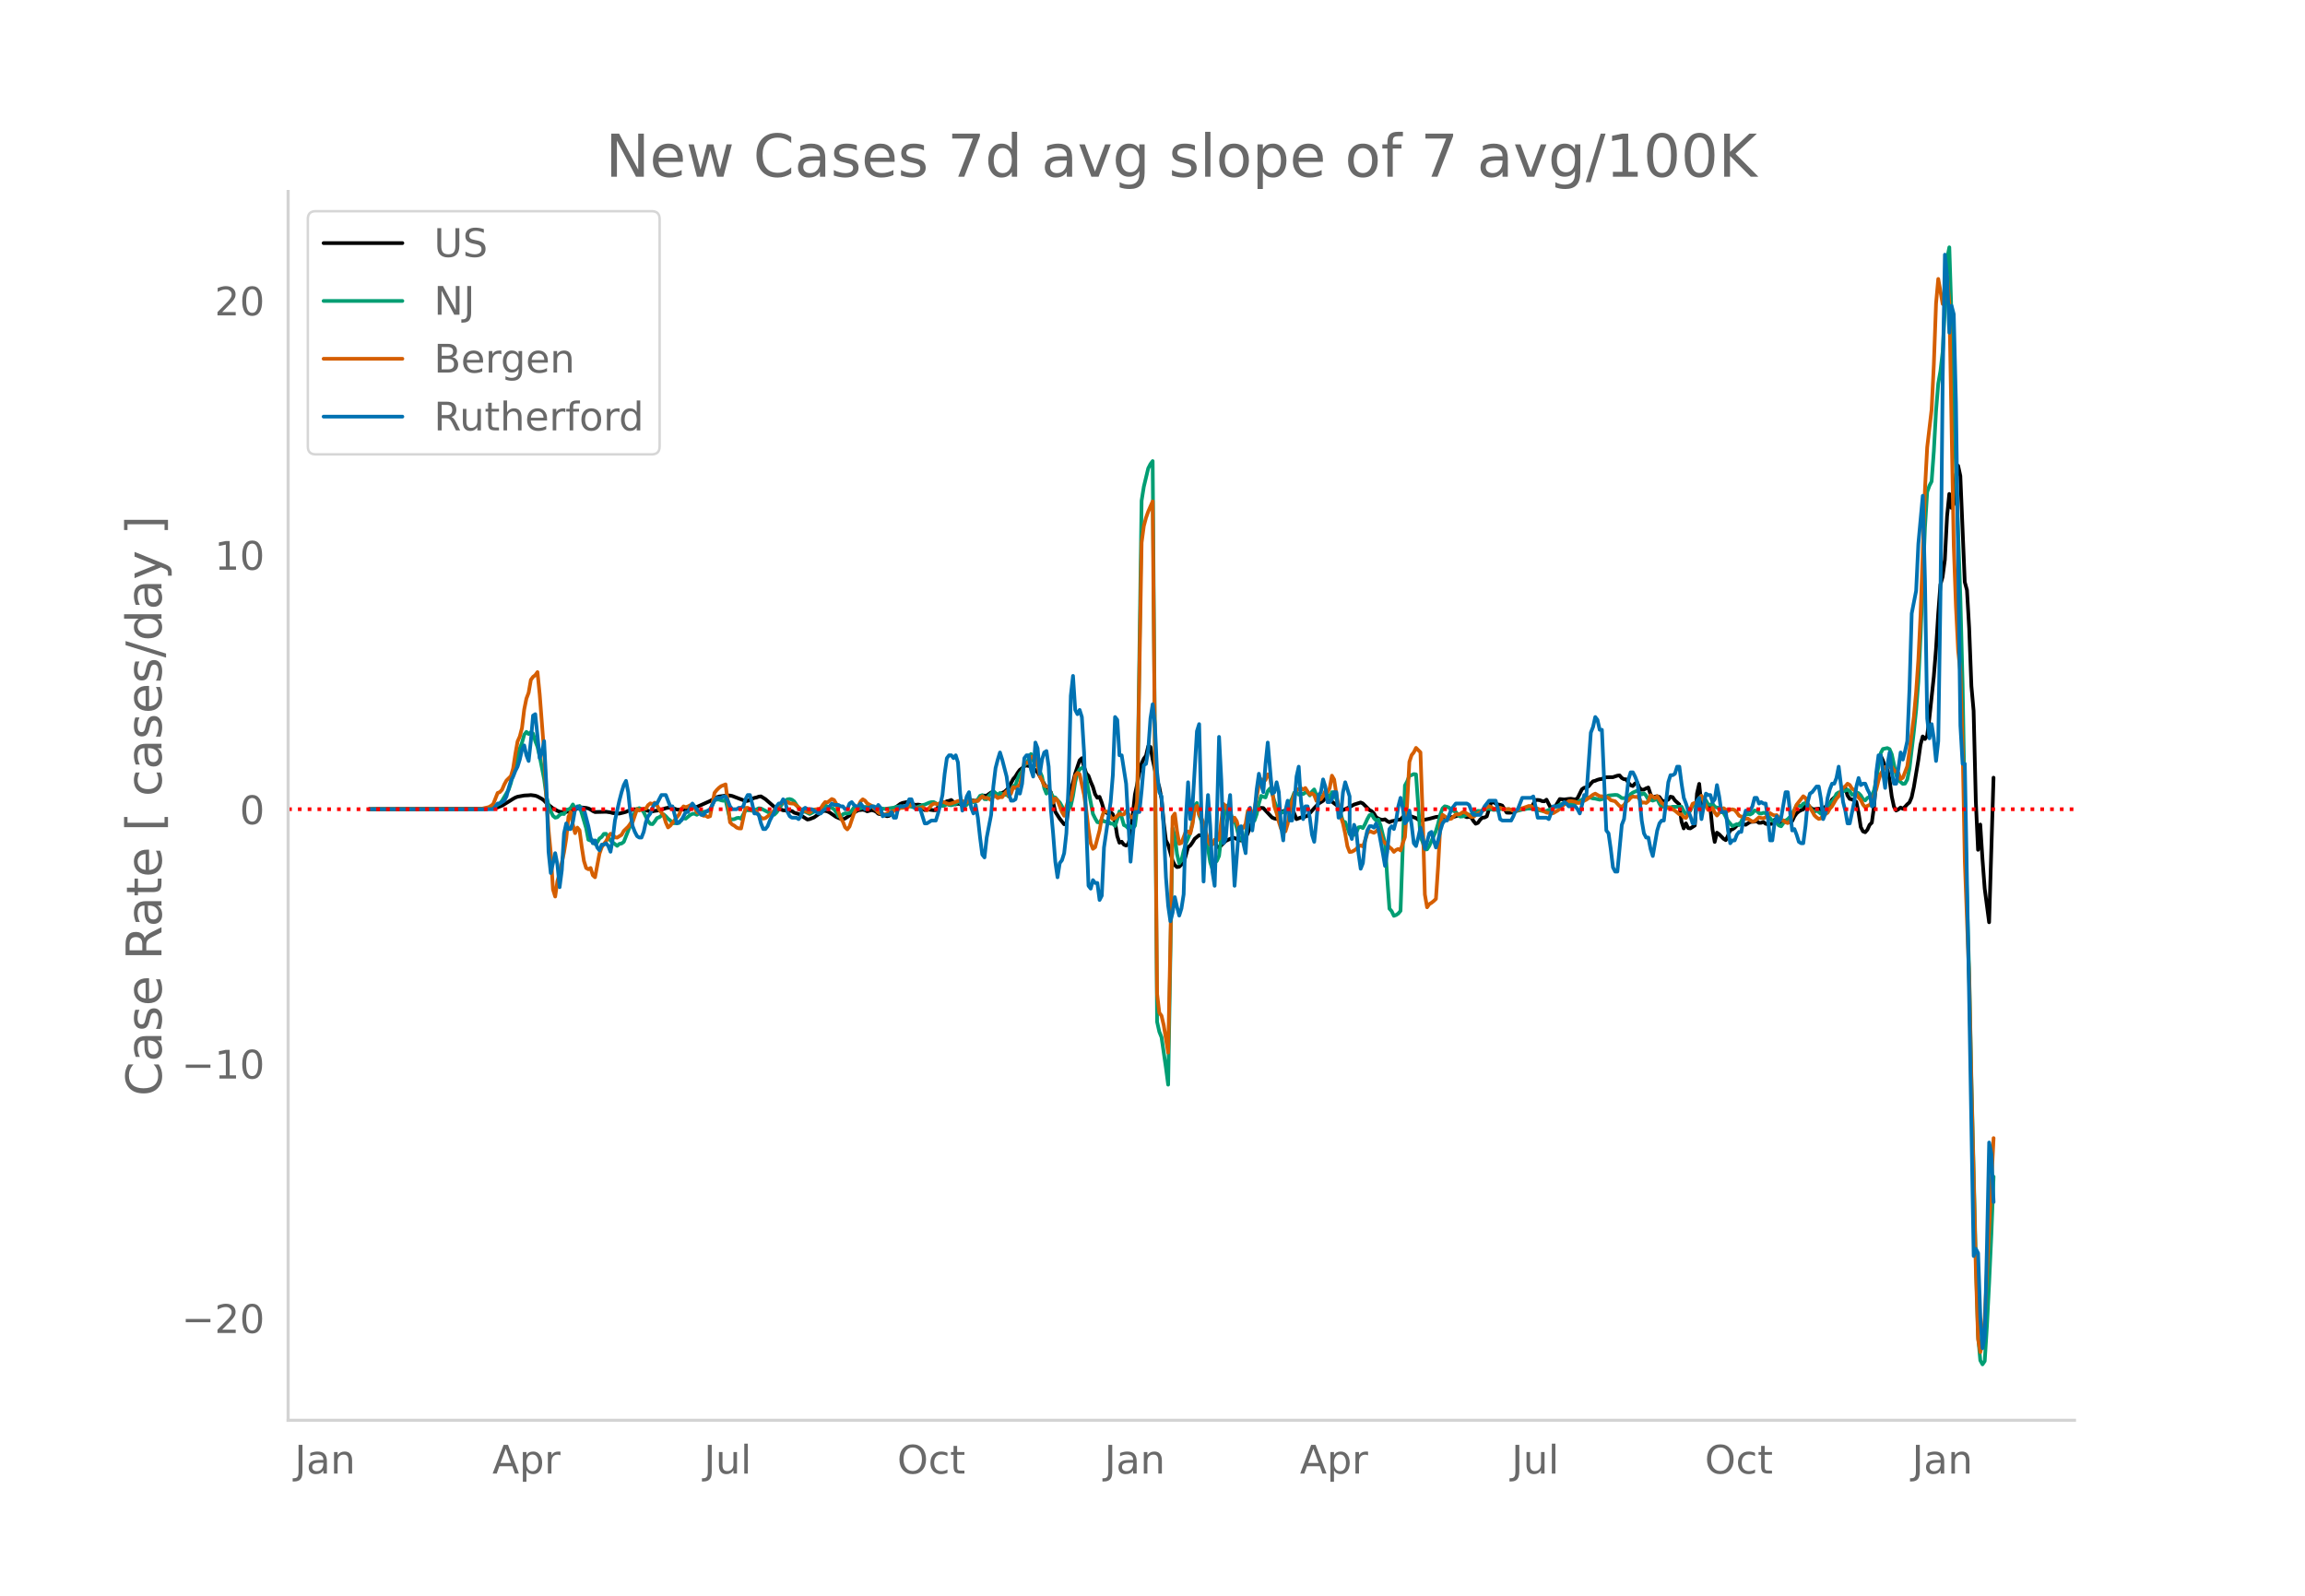 <svg height="864" viewBox="0 0 936 648" width="1248" xmlns="http://www.w3.org/2000/svg" xmlns:xlink="http://www.w3.org/1999/xlink"><defs><style>*{stroke-linecap:butt;stroke-linejoin:round}</style></defs><g id="figure_1"><path d="M0 648h936V0H0z" style="fill:#fff" id="patch_1"/><g id="axes_1"><path d="M117 576.72h725.4V77.76H117z" style="fill:none" id="patch_2"/><path clip-path="url(#p60bcf63bfe)" d="m149.973 328.59 46.719-.123 3.593-.199 1.797-.423 1.797-.72 2.695-1.628 1.797-1.133.899-.494.898-.348 1.797-.327.898-.165 1.797-.094.899-.089 1.797.253.898.316 1.797.989.898.693.899 1.003 2.695 2.159 1.797.992.899.36 1.796.203.899-.11.898-.297 1.797-.285.899-.4 1.796-.934 2.696.286.898.213.899.437.898.608.899.416 4.492-.12 1.797.26.898.268 1.797.172.898.03 1.797-.436.899-.254.898-.42 1.797-.45.898-.179 3.594.142 2.696.737.898-.038.898-.184 1.797-.231 2.696-.866.898-.184.898-.045.899.149 1.797.625.898.073.899-.132 1.797.275 1.796-.46.899-.44.898-.257.899-.103 4.492-2.01.898-.405 2.696-1.52.898-.304 2.695-.36.899-.094.898.058.899.18 5.39 2.046.899-.08 1.797-.802.898-.394.899-.168.898-.349.899-.1 1.796 1.122 4.493 3.923.898-.08 1.797.69.898.028.899.199 1.797.069.898.684 1.797.514 3.594 2.256.898-.156 1.797-.706 3.594-2.555.898-.108.899.223.898.43 2.695 1.844 1.797.75.899.15.898-.292 3.594-2.41 1.797-.947 1.797-.2.898.202.899.449 1.796-.49.899.207.898.383.899.88.898.2.899-.15.898.616.899.35.898-.193.898-.958.899-1.555.898-.977 1.797-1.351.899-.377 1.797-.37.898.185.898.506.899.354.898.095.899-.082.898.125.899 1.212.898.884.898-.204.899.014 1.797.253.898-.033 1.797-2.408.899-.106 1.796-1.103.899-.166.898-.345 1.797 1.753.899-.264.898.164 1.797-.273.898.301 1.797-1.66.899.25.898.053.899-.133.898-.9.898-1.074 1.797.004 1.797-1.281.899-.177 1.797 1.22 2.695-1.284.898-.761.899-1.077 1.797-3.383.898-1.021.898-1.49.899-1.217.898-.65.899-.878.898-.228.899.195.898-.072.899.828.898.991.898.766 3.594 6.323 1.797 1.78 1.797 7.973 1.797 2.81 1.797 2.255.898-.078 1.797-13.79.898-2.998.899-3.703 1.797-5.372.898-.87.899 3.51.898 2.687.899.927.898 2.44.898 2.056.899 2.973.898 1.46.899-.371.898 2.36.899 3.016.898 1.03.898.396.899-.62.898.87.899 3.176.898 5.705.899 2.709.898-.42.899 1.177.898.393.898-.615.899-3.21 1.797-16.916.898-4.153.899-4.909.898-3.53.899-1.94.898-1.21.898-3.822.899.232.898 5.063 1.797 8.314.899 2.977.898 4.618.898 9.782.899 7.21.898 1.759 1.797 6.49.899 1.772.898.816.899-.141.898-.902.898-.425 1.797-6.61.899-.669.898-1.247.899-1.48 1.797-1.484.898.181.898.94.899.158 1.797 1.493 1.797.266.898 1.438.898.567 2.696-2.685 2.695-1.27.899.058 1.796.837.899.18.898-.438.899-.651.898-1.824.899-2.606 2.695-6.382.898-.958.899-.392.898.085 2.696 2.896.898.951.898.385.899.18.898-1.093.899-1.706.898-.375.899-.157.898-.54 1.797-.577 1.797 4.535 1.797-.696.898-.03 1.797-.645 2.695-3.067 1.797-1.888 1.797-1.103.899-1.046.898-.699 1.797 2.03 2.695 2.05.899.904.898.512 2.695-1.213 1.797-1.032 2.696-.852.898.402 2.695 2.672.899.474.898.92.899 1.528.898.533.899.387.898.124.898-.201.899.722.898.453.899-.409.898-.14 1.797-.485.899-.05.898-.943.898-.763 2.696.476 1.797.638.898.621.898.385 3.594-.722 2.696-.728 1.796-.201.899.161.898.372.899.098 1.797-.377.898-.079.898-.264 1.797-.67.899.005.898.664.899.379.898-.117.899.242.898 1.46.898 1.072.899-.356.898-1.268.899-.834.898-.071.899-.48 1.797-5.693.898-.027.898.525.899.392.898.128.899.321 1.797 2.839.898.06.898-.054 1.797-.557 1.797-.787.899-.202 3.593-.316 1.797-3.246.899-.039.898.103.899.38.898.074.899-.664 1.796 3.541.899-.513.898-.333 1.797-2.95 1.797.185 1.797-.238.898-.057 1.797.318.899-.55 1.797-3.638.898-.59.898-.186.899-.367.898-1.146.899-.932.898-.217.899-.388.898-.249.898-.103.899-.431.898-.256 2.696-.034 1.797-.604.898-.114.898 1.037.899.51.898.035.899 1.4.898 1.006.899.326.898-1.056.899-.28.898 2.05.898.799.899-.08.898-.483.899-.35.898 2.735.899 1.62.898-.673.898-.137.899.287.898 1.272.899.607 1.797-.777.898-1.217.899.204.898 1.31 1.797 1.613.898 6.97.899 2.79.898-2.055.899 1.925.898.121 1.797-1.166.898-12.988.899-3.925.898 8.882.899-.073 1.797.406.898.268.898 8.984.899 5.115.898-3.758.899.643 1.797 1.84.898.545.899-1.844.898-2.235.898-.315.899-.613.898-.901.899-.704.898-.21.899.366.898.219 1.797-1.144 1.797-.131.898-.195.899.685.898-.026.899-.349.898.722.898.23 1.797-.212.899-1.583.898-.21.899 1.33.898-.284.899-.402.898-.102.898.131.899.61.898-.54.899-1.91.898-1.257.899-.77.898-.513.898-.326.899-1.359.898-.683.899 1.023.898.802.899.184 1.797-.287.898.504.898.02.899-1.3.898-.273.899-.615.898-1.974.899-.811 1.797-1.296.898-.082.898-2.095.899-.542.898 3.118.899 1.399.898.181 1.797 1.03.898 4.332.899 5.894.898 1.75.899.36.898-1.026.899-1.971.898-.903.899-6.461.898-11.47.898-7.057.899-2.18.898 1.87.899 2.83.898.69.899 4.265.898 6.84.898 4.18.899 1.578.898-.497.899-.722.898.493.899-.788.898-.999.899-.783.898-2.108.898-4.14 1.797-10.8.899-6.368.898-3.377.899 1.058.898-1.257.899-7.122 1.796-16.856.899-11.174.898-14.442.899-11.848.898-3.208.899-6.887.898-17.624.898-9.108.899 5.655.898-1.45.899-11.99.898-3.674.899 4.126 1.797 43.086.898 3.3.898 15.553.899 23.397.898 10.104.899 36.723.898 19.672.899-10.27.898 13.998.899 11.965 1.796 13.734 1.797-58.723h0" style="fill:none;stroke:#000;stroke-linecap:round;stroke-width:1.5" id="line2d_1"/><path clip-path="url(#p60bcf63bfe)" d="m149.973 328.589 45.82-.08 2.695-.205 1.797-.451 2.696-1.626.898-1.097 2.695-4.522.899-2.708 1.797-7.837 1.797-6.136.898-2.324.898-3.268.899-1.138.898.874.899-.758.898.586.899 3.027.898 2.312.899 3.955 1.796 9.117.899 6.76.898 4.032.899 2.358.898 1.825.899.747.898-.196.899-.92.898-.462.898.095.899-1.763.898-.058.899-.61.898-1.457.899 1.652 1.796-1.053 1.797 5.998.899 3.08.898 4.647.899.355.898-.119.899 1.538.898-.721.898-1.542.899-.627.898-1.248.899-.051 1.797 2.77 2.695 2.135.898-.799.899-.17.898-.652 2.696-6.783.898-3.265.898-1.874.899-1.417.898-.37.899.41.898 1.248 1.797 3.686.899 1.075.898.094.898-1.085.899-1.376.898-.337.899-.664.898-.52.899.781.898 1.002.898.701.899 1.115 1.797-.017.898-.1.899-1.307.898-.591.899.17 1.796-1.497.899-.452.898-.062.899.444 1.797-1.112.898-.048 1.797-.383.898-.15 1.797-4.453 1.797-.041.899.314.898.183.898-.358 1.797 8.002 1.797-.19.899-.428.898-.116.899.375 1.796-3.466 1.797.048.899.23.898-.178 1.797-.877.899.106 4.492 2.3.898.198.899-.882.898-1.227 1.797-2.9.898-.715.899-.518.898-.105.899.276.898.677 1.797 2.715.898.915.899.592.898-.03 1.797.917 2.695-1.341 1.797-.875.899-.774.898-.535.899.526.898.349.899.167.898.528.898 1.284.899 1.576.898.177.899-.957.898-.386.899.068.898-.156.899-.961.898-1.319.898.099.899.502 2.695-.83.899-.022.898.134.898-.213.899-.039 1.797.577 1.797.247.898.108 3.594-.49.898-.298 1.797-.269.899.148.898-.07.899-.267.898.134 1.797.48.898.121 2.696-1.055.898-.176 1.797-.783.898-.22.899-.047.898.486.899.631.898.086.899.422.898-.16.898-.673.899.412.898.098 1.797-.468.899-.968.898.454.898 1.413.899.032.898-.655.899-1.381.898-.482.899.828.898-.212.899-.96.898-1.417.898-.28.899 1.625.898.048.899-1.434.898-.885.899-1.06 1.797 1.882.898-1.054 1.797.835.898-.187.899.857.898-1.945.899-2.422.898-.23.898-2.747.899-1.928.898-1.148.899-2.574.898-.43 1.797-3.909.899 2.65.898 1.587.898.561 1.797 4.378.899 4.665.898 2.247.899-1.425.898 1.168.899 1.641.898.189.898 1.119.899.88.898 1.558.899 1.983 1.797-.7.898-1.338.898-4.14.899-5.588.898-3.66.899-1.547.898-.54.899.092.898 4.241 2.695 14.32.899 1.8.898 1.546.899.135.898-1.266.899.838.898.08.898-.041.899.849.898-.02.899.968.898-2.65.899-3.293.898 2.397.899 3.175.898.455.898.928.899-.883.898.926.899-1.164.898-7.013 1.797-124.98.899-5.67 1.796-7.46.899-1.741.898-1.204 1.797 227.705.899 4.027.898 2.229 1.797 12.383.898 6.881 1.797-104.171.899 3.259.898 7.265.899 3.758.898-1.249.898-3.806.899-2.872 1.797-4.51.898-4.215.899-6.757.898-1.101.899 4.917.898 2.419.898 3.196.899 4.326.898 3.59.899 5.576.898 2.889.899-2.537.898-.834.898-2.05 1.797-15.42.899-3.662.898-1.51 1.797 5.42.899.632.898 3.194.898 3.64.899 1.112.898.375.899-2.256.898-5.225.899-2.188.898 1.497.899.06.898-2.597.898-4.325.899-3.124.898.386.899.255.898-2.576.899-1.048.898 1.988.898 3.162.899 2.254.898 1.782.899.673.898-.257.899-.61.898-2.008 1.797-2.926.898-2.385.899-.124.898.941.899-.581.898.362.899-.659.898-.041.898 1.243.899-1.553.898-.88.899 2.3.898.184.899.302.898-.064.899-1.757.898 1.039.898 1.457.899-2.35.898.101.899 2.676.898 2.313.899 3.835.898 2.956.899.273.898 2.301.898 2.619.899-.13.898.398.899-.86.898-2.182.899-.18.898.461.898-1.645.899-2.009.898-1.596.899-.283.898 1.537.899.91.898-.374.899 2.384.898 3.794.898 3.18.899 14.374.898 12.455.899 1.04.898 1.868.899-.323.898-.611.899-1.073 1.796-50.92.899-1.635.898-2.299.899-.287.898-.406.899.128 1.796 25.308.899 2.117.898 3.103.899-.109.898-1.401 2.696-6.046.898-3 .898-3.702.899-2.481.898-.842.899.193.898.403.899.928 1.796.776.899 1.205.898.676.899-.069.898-.301.899-.434 1.797.08.898-.555.898-.758.899-.29.898.078.899-.218 1.797-.603.898-.152 1.797.516 1.797-.09.898-.243.899-.027.898.182 1.797-.102 2.695.647.899-.028 1.797-.463 2.695-.487.898.057 1.797.423 1.797.377 1.797.284.899-.119 4.492-2.01.898-.555.899-.322 1.796-.008 1.797-.256.899.069.898-.064 1.797-.92 1.797-1.064 1.797-.276.898.056.899.29.898.064 1.797.439.898-.206.899-.37.898-.63.899-.494 2.695-.26.899.066.898.551.898.685.899.035.898-.206.899-.32.898-1.114.899-.632 1.797-.783 1.796 1.512.899-.449.898.989.899 1.614.898.062.899.33 1.796-.709.899 1.875.898 1.498.899-.482 1.797.49.898.037.899-.225 1.796.028 1.797-.03.899 1.764.898 1.187.899-.267.898-1.147.899-2.039.898-.238.898.688.899-3.096.898-1.21.899 1.61.898.166.899 1.585.898.224.898-.49.899 1.273.898.306.899.184.898 1.545.899.435 1.797 3.301 1.796 2.113 1.797-.84.899.398.898-1.463.899-2.01.898-.698.898-.292.899.152.898-.501.899-1.129.898.205.899.883.898.172.899-.324.898.15 2.695 3.066.899.487.898.348.899 1.106.898.329.899-1.265.898-1.036.898-.584.899-.939.898-1.19 1.797-3.503.899.067.898.38.898-1.114.899-.283 1.797 1.73.898 1.344.899.568.898-.667 1.797 1.422.898-.783.899-.995 1.797-2.668.898-.497.899-1.336.898-1.832.899-.599.898.005 2.695-1.095.899.65.898 1.429.899-.353.898-.684.898.383.899.931.898 1.523.899.48.898-1.049.899-.269.898-.51.899-2.318.898-4.328.898-5.99.899-4.739.898-1.673 1.797-.375.899.434.898 2.107 1.797 8.407.898 2.064 1.797 1.544.899-.133.898-1.644.899-4.51 1.796-15.08.899-8.516.898-11.673.899-18.37 1.797-44.27.898-14.36.899-2.53.898-1.738.898-12.216.899-16.383.898-11.147.899-5.118.898-7.776.899-17.627.898-20.192.898-4.611.899 28.15.898 35.615 2.696 78.813.898 34.753.899 51.516.898 36.2.898 30.584.899 43.009 1.797 73.229.898 30.112.899 10.009.898 1.61.899-1.33.898-14.279.898-17.475.899-19.657.898-23.495h0" style="fill:none;stroke:#009e73;stroke-linecap:round;stroke-width:1.5" id="line2d_2"/><path clip-path="url(#p60bcf63bfe)" d="m149.973 328.589 42.226-.102 3.594-.124 2.695-.622.899-.52.898-.69 1.797-4.546.899-.34.898-.972.899-2.137.898-1.617 1.797-1.775.898-3.098.899-5.88.898-5.078.899-2.035.898-3.438.898-7.508.899-4.444.898-2.363.899-5.225.898-1.22.899-.69.898-1.244.899 9.068 1.796 23.396.899 18.896.898 12.687.899 9.385.898 14.814.899 2.894.898-6.253.899-3.155 1.796-8.616.899-5.541.898-8.809.899-1.979.898 5.236.899 3.38.898-2.26.898 1.062.899 6.785.898 5.722.899 2.85.898.497.899-.51.898 2.94.899.826 1.796-9.543.899-2.59.898-1.402.899-1.108.898-1.764.899-1.267.898.294.899 1.154.898.135 1.797-1.142.898-1.583 1.797-1.741.899-1.267.898-.599 1.797-5.27.898.589 1.797-.792.899.011.898-1.424.899-.702.898.283.898-.554.899.984.898 1.832 1.797 2.34.899 2.873.898 2.012.898-.712 3.594-4.523.899-2.16.898-1.153.899.328.898-.294.898-.475.899-.25.898 1.177.899 1.911.898.294.899.464.898.655.899-.01.898.52.898-.329 1.797-9.487.899-1.13.898-.894.899-.69 1.796-.723.899 7.067.898 8.322.899.916.898.498.899.746.898.317.899.034 1.796-8.311.899-.09 1.797 1.062.898-.034.899.588.898 1.402.899.995.898.396.898-.215 2.696-2.08 1.797-2.205 1.796-1.776.899-.248 1.797-.25.898.566 1.797.147 3.594 2.951.898-.067.899.497.898.26.899-.746.898-.52 1.797-.192.898-.272.899-1.47.898-1.108.899.158 1.797-1.39.898.373.898 1.537.899 3.257.898 2.522.899 1.47.898 2.307.899.87.898-1.142 1.797-5.303 1.797-3.03.898-1.866.899-.882.898.531.899 1.142 1.796.973.899.972.898.712.899 1.03.898.486.899.113.898.35 1.797-1.097.898-.203.899-.328.898-.136 1.797-1.006 1.797-.113.899.079 1.796-1.572 1.797 1.606.899.18.898-.203.899-.362 1.796 1.357.899-.972.898-1.154.899-.599h.898l.899.204 1.797-.973.898.249.898.407.899.215.898-.17 1.797-.644.899-.373.898-.113.898.101.899.441.898.159.899-.679h.898l.899.17.898-.192.899.09.898-1.086.898-.814.899.656.898-.045.899.362.898.588.899-1.55.898-.124.899.86.898-.419.898.034.899-1.447.898-.95.899 2.035.898-1.153.899-2.578.898.407.898-.6.899-.904.898-3.585.899-5.314 1.797.214.898-2.34.899-.328.898.35.898 2.986.899 4.738.898 1.662.899 2.114.898.362.899-.147.898 3.856.899 2.895.898-1.787.898.803 1.797 4.693.899 1.572.898-3.732.899-2.996.898.339.898-4.467.899-5.45.898-1.12.899.555 1.797 8.333.898 6.287.899 7.701.898 5.688.898 2.284.899-.667 1.797-6.807.898-5.157.899-2.748.898.215.898.362.899 1.911.898.837.899-.43.898-.983.899-.679.898.226.899-.068.898-1.402 1.797 2.397.898.328.899-2.012.898-4.614 1.797-105.072.899-6.728.898-3.37.898-2.521 1.797-4.128 1.797 200.069.899 7.61.898 1.21.898 3.856 1.797 11.115.899-43.942.898-51.823.899-1.29.898 7.113.899 5.145.898-.361 1.797-4.705.898.08.899.802.898-3.742.899-6.536.898-.95.899 3.584.898 1.357.898 2.081 1.797 6.853.899 2.046.898-.237.899-1.923.898.374.898-.69 1.797-14.203.899.814 1.797 4.4.898 2.227.899-1.877.898 1.424.898 3.642.899-.419.898-.554.899-1.583.898-5.349.899-.463.898 2.34.899-2.532 1.796-9.85.899-2.25.898.34.899-.057.898-2.284.899 1.051.898 5.507.898 6.49.899 2.658.898 3.528.899 2.827.898 1.063.899.011.898-2.996.899-4.998.898-4.116.898-3.053.899-1.685 1.797-.69.898.543.899-.588.898 1.425.898 1.21.899-.464.898.667.899 2.375 1.797-.679.898-1.3.899-1.934.898.419.898-1.73.899-5.01.898 1.56.899 5.87.898 5.02.899 4.263.898 2.703.899 4.127.898 5.145.898 2.307.899-.113.898-.475.899-.633.898-.995.899-.441.898.407.898-2.352.899-2.963.898-.916 1.797.69.899-.577.898-1.085.899 2.035.898 2.906 1.797 1.674.898.893.899.724.898 1.176.899-.803.898-.373.899.588.898-2.93.898-2.498.899-13.66.898-16.849.899-2.747.898-1.142.899-1.81 1.796 1.798.899 25.567.898 32.17.899 5.191.898-1.278.899-.554.898-.712.899-.86.898-13.365.898-16.94.899-3.855.898.633.899.803.898.316.899-.17 1.796-1.763.899.034.898-.215.899-.633.898-.023.899.52.898.78.899.611.898-.068 1.797-1.413 1.797-1.018 1.797-1.436.898-.464.899.407.898.566.898.045 1.797-.34 1.797.623 1.797-.102.898.283.899.43.898.112 1.797-.938.899-.226 2.695-.939.898.057.899.588.898.361.899.08 3.594 1.617.898.124.898-.011.899.113 1.797-1.063.898-.656.899-1.086.898-.735.898-.588.899-.735.898-.056 1.797.283.899.497.898-.034.899-.543.898-.327.898-.453 2.696-2.013.898-.418 1.797 1.04.898.023.899.26.898.113.899.317.898.893 1.797.452 1.797 1.945.898.283.899-.69.898-1.345.899-.566.898-1.063.899-.486.898.158.899-.067.898.859.898 1.606.899-.17.898.226.899-.724.898-2.442 1.797 1.199.898-.803 1.797 2.77.899.464.898 1.685 1.797-.25.899.702.898.509 1.797 1.504.898-.034.899 1.232.898.25.899-1.37 1.797-4.364.898-.384.898.746.899-2.454.898-1.13.899 2.227 1.797 3.505h.898l.898-.848.899 1.9.898 1.21.899-1.086 1.797-1.888 1.797 1.176.898-.577.898-.147.899.272.898 1.029.899 1.3.898.317.899.644.898.306.898-.068.899.644.898.498.899-.125 1.797-1.571.898.294.899.09.898-.396 1.797-1.673.898.588.899.328.898-.125.899 1.142.898.894.899.079.898.791.898.34.899-.848.898-1.708.899-2.646.898-2.273 2.695-3.426.899.678.898 2.285.899 1.65.898 1.391.899 1.697.898.882.899.622.898-.227.898-1.289.899-.43.898-.576.899-1.617.898-.995 1.797-3.087.899-.961.898-1.923.898-1.526.899-.61.898-1.064.899.52.898 1.504.899.464 1.796 3.143.899.962.898 1.922.899 1.04.898-.565.899-.35.898-1.403 1.797-4.953.898-3.584.899-2.714 1.797-2.782.898-.056.899.124.898-.113.898 1.39 1.797 1.12.899 2.443.898-.532 1.797-4.636.899-6.287 1.796-13.999.899-9.883.898-12.914.899-18.25 1.797-51.236.898-16.962 1.797-15.355.898-18.229.899-24.809.898-9.985 1.797 10.155.899-2.59.898-8.695.898 10.765 1.797 98.456.899 24.968.898 18.002.899 8.48.898 29.955.899 47.176 1.796 47.956.899 42.834 1.797 75.231.898 27.84.899 5.28.898-3.754.899-10.007 3.593-73.173h0" style="fill:none;stroke:#d55e00;stroke-linecap:round;stroke-width:1.5" id="line2d_3"/><path clip-path="url(#p60bcf63bfe)" d="M149.973 328.589h50.312l1.797-2.304h.899l1.797-1.152.898-1.728.898-3.455.899-2.88.898-1.727.899-2.304.898-1.728.899-2.88.898-4.031.898-1.728.899 4.032.898 2.303.899-8.063.898-10.366.899-.576 1.797 17.854.898-2.304.898-4.608.899 17.854.898 27.069.899 8.638 1.797-8.063.898 4.608.899 9.215.898-6.911.898-14.974.899-4.032.898 2.304h.899l.898-2.88.899-5.183.898-1.152.898 1.152.899-.576.898.576 1.797 6.91.899 4.608.898 2.304.899-1.152.898 2.88.898 1.152.899-2.304h.898l.899-.576.898 1.152.899 2.304.898-5.184.899-7.487 1.796-8.063.899-3.455.898-2.88.899-1.728.898 4.608.899 8.639.898 5.183.898 2.304.899 1.727.898.576h.899l.898-2.303.899-4.032.898-2.304.899-1.151.898-2.304.898-1.728h.899l1.797-3.455h1.797l1.796 4.607h.899l1.797 6.911 1.797-1.152 1.797-3.455h.898l1.797-3.456 3.594 4.607h.898l.899-1.151 1.796-1.152 1.797-3.456.899-1.152h1.797l.898-.576h.898l.899 1.728.898 2.304.899 1.152h1.797l.898-.576h.899l.898-.576.898-2.88.899-1.727h.898l.899 3.455.898 4.032h.899l.898.575.899 3.456.898 2.304h.898l.899-1.152.898-2.304 1.797-3.455.899-2.304.898-1.152h.898l.899-1.728.898 1.152.899 4.032.898 1.727.899.576h1.797l.898.576.898-1.152.899-2.88.898-.575.899.576h1.797l2.695 1.728h.898l.899-1.152.898-.576h.899l1.797-2.304.898.576h1.797l.898.576h.899l.898 1.152h.899l.898-2.304.899-.576.898 1.152.898.576h.899l.898-1.152 1.797 2.304.899-.576h.898l.898-.576h.899l.898 1.152.899-1.728.898 1.152.899 3.455.898-.576h1.797l.898-1.151.899 2.303h.898l.899-4.031.898-.576h1.797l.899-.576.898-2.304h.898l.899 2.88.898 1.152h1.797l1.797 5.759h.898l1.797-1.152h1.797l.899-2.88.898-3.455.899-4.031.898-8.64.898-6.334.899-1.152h.898l.899 1.152.898-1.152.899 2.88.898 12.67.898 6.91.899-2.303.898-3.456.899-1.727.898 6.335.899 2.304.898-3.456.899 5.183.898 8.063.898 6.911.899 1.152.898-8.063 1.797-9.215.899-11.518.898-7.487.899-3.456.898-2.88.898 2.88 1.797 6.912.899 6.91.898 2.88h.899l.898-.576.898-4.031.899 1.728.898-4.032.899-10.366.898-1.152h.899l.898 5.759.899 2.88.898-13.823.898 2.304.899 10.367.898-5.76.899-2.88.898-.575.899 6.335.898 17.278.899 9.79.898 11.519.898 6.335.899-5.76.898-1.15.899-2.88.898-8.063.899-20.158.898-35.707.898-8.063.899 13.822.898 1.728.899-1.728.898 2.88.899 14.398.898 30.524.899 23.613.898 1.152.898-3.456.899 1.152h.898l.899 6.91.898-1.727.899-19.581 2.695-18.43.898-10.942.899-23.613.898 1.152.899 14.398h.898l1.797 11.518 1.797 31.676 1.797-20.157h1.797l.898-8.64.899-10.366.898-.576.898-5.759.899-12.67.898-5.76.899 8.063.898 19.582.899 8.063.898 1.727.898 13.247.899 19.581.898 11.519.899 6.335.898-3.456.899-6.335.898 4.032.899 3.455.898-2.88.898-5.759.899-30.524.898-14.974.899 14.974.898-5.183 1.797-30.524.899-2.88.898 35.708.898 28.22.899-21.31.898-13.821.899 12.67.898 18.43.899 5.759.898-27.069.898-33.403.899 17.277.898 25.917.899-1.728.898-10.942.899-6.911 1.797 36.859 1.796-23.613.899-.576.898 6.911.899 4.031.898-15.55.899-2.88.898 9.216.899-6.911.898-9.791.898-6.335.899 4.031.898 3.456.899-11.519.898-8.639 1.797 20.734.898-.576.899-4.032.898 4.032.899 13.822.898 5.76.899-12.095.898-4.032.899 8.063h.898l.898-6.335.899-11.518.898-4.032.899 13.822.898 7.487.899-5.183h.898l.898 4.607.899 6.911.898 2.88.899-8.639.898-10.366.899-1.152.898-5.184.899 2.88.898 6.335h.898l.899-1.152.898-2.88h.899l.898 10.367.899-.576.898-9.79.899-4.032 1.796 5.76v14.398l.899 2.88.898-5.76.899 2.304.898 9.214.899 6.336.898-2.304.898-9.215.899-4.031.898-1.728h.899l.898.576.899-1.728.898 2.304 1.797 9.79.898 5.184.899-5.76.898-9.214.899-1.152.898 1.152.899-3.456.898-5.76.899-3.455.898 4.032.898 6.335.899-1.152.898-4.031.899 5.759.898 7.487.899 1.152.898-3.456.898-4.031.899 4.031.898 4.608.899-2.88.898-3.455.899-.576.898 3.455.899 2.88.898-2.88.898-4.031.899-2.88.898-1.152h.899l1.797-4.607 1.796-2.304h4.493l.898.576.899 2.304.898 1.727h2.695l1.797-3.455 1.797-2.304h2.695l.899 3.456.898 4.031.899.576h3.593l.899-1.728.898-2.303.899-.576 1.797-4.608h3.593l.899-.576.898 4.032.899 4.607h3.594l.898.576.898-2.303.899-2.88h2.695l.899-.576.898-1.152.898.576.899 1.152h2.695l.899 1.152.898 1.728.899-3.456.898-4.031h.898l1.797-25.341.899-2.304.898-4.031.899 1.152.898 4.031h.898l1.797 40.89.899 1.153.898 6.335.899 7.487.898 1.727h.899l1.796-19.005.899-2.304 1.797-16.126.898-2.88h.899l.898 1.729.899 2.303.898 6.335.898 9.215.899 5.184.898 1.727h.899l.898 4.608.899 2.88 1.796-10.367.899-2.88.898-1.152h.899l1.797-15.55.898-2.88h.899l.898-.575.898-2.88h.899l.898 6.911.899 5.76.898 2.303.899 2.88.898 2.303.899 2.88h.898l.898-9.215.899-1.152.898 8.64 1.797-10.367.899.576h.898l.898 2.88.899-1.153.898-5.759.899 4.607.898 6.336h1.797l.899 7.487.898 5.183.898-1.152h.899l.898-2.304.899-1.151h.898l.899-5.184.898-3.455h1.797l.898-1.728.899-3.456h.898l.899 2.304.898-.576.899.576h.898l.898 5.76.899 9.214h.898l.899-6.911.898-2.88.899 2.304.898-1.728 1.797-10.366h.898l1.797 15.55.899-.576.898 2.303.899 2.88.898.576h.898l.899-6.911.898-9.79.899-3.456.898-.576 1.797-2.304h.899l.898 5.183.898 8.063.899-2.303.898-6.336.899-3.455.898-2.304h.899l.898-2.304.899-4.607 1.796 14.398.899 3.456.898 5.183h.899l1.797-8.639.898-6.335.898-3.456.899 2.88.898-.576h.899l.898 2.304.899 1.728.898 5.183.899-.576.898-13.246.898-6.911h.899l1.797 13.246.898-9.215.899-5.183.898 8.063.898 4.607h.899l1.797-12.67.898 2.88.899-3.456.898-4.032.899-21.309.898-30.524 1.797-9.214.898-19.006 1.797-19.581.899 34.555.898 55.865.899 8.063.898-5.76.898 5.76.899 9.214.898-8.063.899-59.32.898-88.116.899-50.105.898 8.638.898 23.037.899-10.942.898 3.455.899 36.284 1.797 130.734.898 15.55h.899l1.796 97.331 1.797 102.515.899-2.88.898 1.728.899 25.917.898 12.67.899-4.607.898-36.86.898-42.042.899 4.607.898 19.582h0" style="fill:none;stroke:#0072b2;stroke-linecap:round;stroke-width:1.5" id="line2d_4"/><path clip-path="url(#p60bcf63bfe)" d="M117 328.589h725.4" style="fill:none;stroke:red;stroke-dasharray:1.5,2.475;stroke-dashoffset:0;stroke-width:1.5" id="line2d_5"/><path d="M117 576.72V77.76" style="fill:none;stroke:#d3d3d3;stroke-linecap:square;stroke-linejoin:miter;stroke-width:1.25" id="patch_3"/><path d="M117 576.72h725.4" style="fill:none;stroke:#d3d3d3;stroke-linecap:square;stroke-linejoin:miter;stroke-width:1.25" id="patch_4"/><g id="matplotlib.axis_1"><g id="xtick_1"><g style="fill:#696969" transform="matrix(.16 0 0 -.16 119.671 598.378)" id="text_1"><defs><path d="M9.813 72.906h9.859V5.078q0-13.187-5-19.14-5-5.954-16.094-5.954h-3.75v8.297h3.078q6.531 0 9.219 3.672Q9.813-4.39 9.813 5.078z" id="DejaVuSans-74"/><path d="M34.281 27.484q-10.89 0-15.093-2.484-4.204-2.484-4.204-8.5 0-4.781 3.157-7.594 3.156-2.797 8.562-2.797 7.485 0 12 5.297 4.516 5.297 4.516 14.078v2zm17.922 3.72V0H43.22v8.297Q40.14 3.328 35.547.953q-4.594-2.375-11.234-2.375-8.391 0-13.36 4.719Q6 8.016 6 15.922q0 9.219 6.172 13.906 6.187 4.688 18.437 4.688h12.61v.89q0 6.203-4.078 9.594-4.078 3.39-11.453 3.39-4.688 0-9.141-1.124-4.438-1.125-8.531-3.375v8.312q4.921 1.906 9.562 2.844 4.64.953 9.031.953 11.875 0 17.735-6.156 5.86-6.14 5.86-18.64z" id="DejaVuSans-97"/><path d="M54.89 33.016V0h-8.984v32.719q0 7.765-3.031 11.61-3.031 3.858-9.078 3.858-7.281 0-11.484-4.64-4.204-4.625-4.204-12.64V0H9.08v54.688h9.03v-8.5q3.235 4.937 7.594 7.374Q30.078 56 35.797 56q9.422 0 14.25-5.828 4.844-5.828 4.844-17.156z" id="DejaVuSans-110"/></defs><use xlink:href="#DejaVuSans-74"/><use x="29.492" xlink:href="#DejaVuSans-97"/><use x="90.771" xlink:href="#DejaVuSans-110"/></g></g><g id="xtick_2"><g style="fill:#696969" transform="matrix(.16 0 0 -.16 199.922 598.378)" id="text_2"><defs><path d="M34.188 63.188 20.797 26.906h26.812zm-5.579 9.718h11.188L67.578 0h-10.25l-6.64 18.703h-32.86L11.188 0H.78z" id="DejaVuSans-65"/><path d="M18.11 8.203v-29H9.077v75.484h9.031v-8.296q2.844 4.875 7.157 7.234Q29.594 56 35.594 56q9.968 0 16.187-7.906 6.235-7.907 6.235-20.797T51.78 6.484q-6.218-7.906-16.187-7.906-6 0-10.328 2.375-4.313 2.375-7.157 7.25zm30.578 19.094q0 9.906-4.079 15.547-4.078 5.64-11.203 5.64-7.14 0-11.218-5.64-4.079-5.64-4.079-15.547 0-9.906 4.078-15.547 4.079-5.64 11.22-5.64 7.124 0 11.202 5.64t4.078 15.547z" id="DejaVuSans-112"/><path d="M41.11 46.297q-1.516.875-3.297 1.281Q36.03 48 33.89 48q-7.625 0-11.703-4.953-4.079-4.953-4.079-14.234V0H9.08v54.688h9.03v-8.5q2.844 4.984 7.375 7.39Q30.031 56 36.531 56q.922 0 2.047-.125 1.125-.11 2.484-.36z" id="DejaVuSans-114"/></defs><use xlink:href="#DejaVuSans-65"/><use x="68.408" xlink:href="#DejaVuSans-112"/><use x="131.885" xlink:href="#DejaVuSans-114"/></g></g><g id="xtick_3"><g style="fill:#696969" transform="matrix(.16 0 0 -.16 285.867 598.378)" id="text_3"><defs><path d="M8.5 21.578v33.11h8.984V21.922q0-7.766 3.016-11.656 3.031-3.875 9.094-3.875 7.265 0 11.484 4.64 4.234 4.64 4.234 12.656v31h8.985V0h-8.984v8.406Q42.047 3.422 37.718 1q-4.313-2.422-10.032-2.422-9.421 0-14.312 5.86Q8.5 10.296 8.5 21.578zM31.11 56z" id="DejaVuSans-117"/><path d="M9.422 75.984h8.984V0H9.422z" id="DejaVuSans-108"/></defs><use xlink:href="#DejaVuSans-74"/><use x="29.492" xlink:href="#DejaVuSans-117"/><use x="92.871" xlink:href="#DejaVuSans-108"/></g></g><g id="xtick_4"><g style="fill:#696969" transform="matrix(.16 0 0 -.16 364.344 598.378)" id="text_4"><defs><path d="M39.406 66.219q-10.75 0-17.078-8.016-6.312-8-6.312-21.828 0-13.766 6.312-21.781 6.328-8 17.078-8 10.735 0 17.016 8 6.281 8.015 6.281 21.781 0 13.828-6.281 21.828-6.281 8.016-17.016 8.016zm0 8q15.328 0 24.5-10.281 9.188-10.282 9.188-27.563 0-17.234-9.188-27.516-9.172-10.28-24.5-10.28-15.375 0-24.593 10.25-9.204 10.265-9.204 27.546t9.204 27.563q9.218 10.28 24.593 10.28z" id="DejaVuSans-79"/><path d="M48.781 52.594v-8.407q-3.812 2.11-7.64 3.157-3.828 1.047-7.735 1.047-8.75 0-13.593-5.547-4.829-5.532-4.829-15.547 0-10.016 4.829-15.563 4.843-5.53 13.593-5.53 3.907 0 7.735 1.046 3.828 1.047 7.64 3.156V2.094Q45.016.344 40.984-.531q-4.015-.89-8.562-.89-12.36 0-19.64 7.765-7.266 7.765-7.266 20.953 0 13.375 7.343 21.031Q20.22 56 33.016 56q4.14 0 8.093-.86 3.953-.843 7.672-2.546z" id="DejaVuSans-99"/><path d="M18.313 70.219V54.688h18.5v-6.985h-18.5V18.016q0-6.688 1.828-8.594 1.828-1.906 7.453-1.906h9.218V0h-9.218q-10.407 0-14.36 3.875-3.953 3.89-3.953 14.14v29.688H2.687v6.984h6.594V70.22z" id="DejaVuSans-116"/></defs><use xlink:href="#DejaVuSans-79"/><use x="78.711" xlink:href="#DejaVuSans-99"/><use x="133.691" xlink:href="#DejaVuSans-116"/></g></g><g id="xtick_5"><g style="fill:#696969" transform="matrix(.16 0 0 -.16 448.5 598.378)" id="text_5"><use xlink:href="#DejaVuSans-74"/><use x="29.492" xlink:href="#DejaVuSans-97"/><use x="90.771" xlink:href="#DejaVuSans-110"/></g></g><g id="xtick_6"><g style="fill:#696969" transform="matrix(.16 0 0 -.16 527.852 598.378)" id="text_6"><use xlink:href="#DejaVuSans-65"/><use x="68.408" xlink:href="#DejaVuSans-112"/><use x="131.885" xlink:href="#DejaVuSans-114"/></g></g><g id="xtick_7"><g style="fill:#696969" transform="matrix(.16 0 0 -.16 613.798 598.378)" id="text_7"><use xlink:href="#DejaVuSans-74"/><use x="29.492" xlink:href="#DejaVuSans-117"/><use x="92.871" xlink:href="#DejaVuSans-108"/></g></g><g id="xtick_8"><g style="fill:#696969" transform="matrix(.16 0 0 -.16 692.274 598.378)" id="text_8"><use xlink:href="#DejaVuSans-79"/><use x="78.711" xlink:href="#DejaVuSans-99"/><use x="133.691" xlink:href="#DejaVuSans-116"/></g></g><g id="xtick_9"><g style="fill:#696969" transform="matrix(.16 0 0 -.16 776.43 598.378)" id="text_9"><use xlink:href="#DejaVuSans-74"/><use x="29.492" xlink:href="#DejaVuSans-97"/><use x="90.771" xlink:href="#DejaVuSans-110"/></g></g></g><g id="matplotlib.axis_2"><g id="ytick_1"><g style="fill:#696969" transform="matrix(.16 0 0 -.16 73.733 541.274)" id="text_10"><defs><path d="M10.594 35.5h62.593v-8.297H10.594z" id="DejaVuSans-8722"/><path d="M19.188 8.297h34.421V0H7.33v8.297q5.609 5.812 15.296 15.594 9.703 9.797 12.188 12.64 4.734 5.313 6.609 9 1.89 3.688 1.89 7.25 0 5.813-4.078 9.469-4.078 3.672-10.625 3.672-4.64 0-9.797-1.61-5.14-1.609-11-4.89v9.969Q13.767 71.78 18.938 73q5.188 1.219 9.485 1.219 11.328 0 18.062-5.672 6.735-5.656 6.735-15.125 0-4.5-1.688-8.531-1.672-4.016-6.125-9.485-1.218-1.422-7.765-8.187-6.532-6.766-18.453-18.922z" id="DejaVuSans-50"/><path d="M31.781 66.406q-7.61 0-11.453-7.5Q16.5 51.422 16.5 36.375q0-14.984 3.828-22.484 3.844-7.5 11.453-7.5 7.672 0 11.5 7.5 3.844 7.5 3.844 22.484 0 15.047-3.844 22.531-3.828 7.5-11.5 7.5zm0 7.813q12.266 0 18.735-9.703 6.468-9.688 6.468-28.141 0-18.406-6.468-28.11-6.47-9.687-18.735-9.687-12.25 0-18.718 9.688-6.47 9.703-6.47 28.109 0 18.453 6.47 28.14Q19.53 74.22 31.78 74.22z" id="DejaVuSans-48"/></defs><use xlink:href="#DejaVuSans-8722"/><use x="83.789" xlink:href="#DejaVuSans-50"/><use x="147.412" xlink:href="#DejaVuSans-48"/></g></g><g id="ytick_2"><g style="fill:#696969" transform="matrix(.16 0 0 -.16 73.733 437.97)" id="text_11"><defs><path d="M12.406 8.297h16.11v55.625l-17.532-3.516v8.985l17.438 3.515h9.86V8.296H54.39V0H12.406z" id="DejaVuSans-49"/></defs><use xlink:href="#DejaVuSans-8722"/><use x="83.789" xlink:href="#DejaVuSans-49"/><use x="147.412" xlink:href="#DejaVuSans-48"/></g></g><g id="ytick_3"><use xlink:href="#DejaVuSans-48" style="fill:#696969" transform="matrix(.16 0 0 -.16 97.32 334.668)" id="text_12"/></g><g id="ytick_4"><g style="fill:#696969" transform="matrix(.16 0 0 -.16 87.14 231.364)" id="text_13"><use xlink:href="#DejaVuSans-49"/><use x="63.623" xlink:href="#DejaVuSans-48"/></g></g><g id="ytick_5"><g style="fill:#696969" transform="matrix(.16 0 0 -.16 87.14 128.061)" id="text_14"><use xlink:href="#DejaVuSans-50"/><use x="63.623" xlink:href="#DejaVuSans-48"/></g></g><g style="fill:#696969" transform="matrix(0 -.2 -.2 0 65.573 445.117)" id="text_15"><defs><path d="M64.406 67.281v-10.39q-4.984 4.64-10.625 6.922-5.64 2.296-11.984 2.296-12.5 0-19.14-7.64-6.641-7.64-6.641-22.094 0-14.406 6.64-22.047 6.64-7.64 19.14-7.64 6.345 0 11.985 2.296 5.64 2.297 10.625 6.938V5.609Q59.234 2.094 53.437.33q-5.78-1.75-12.218-1.75-16.563 0-26.094 10.124-9.516 10.14-9.516 27.672 0 17.578 9.516 27.703 9.531 10.14 26.094 10.14 6.531 0 12.312-1.734 5.797-1.734 10.875-5.203z" id="DejaVuSans-67"/><path d="M44.281 53.078v-8.5q-3.797 1.953-7.906 2.922-4.094.984-8.5.984-6.688 0-10.031-2.047-3.344-2.046-3.344-6.156 0-3.125 2.39-4.906 2.391-1.781 9.626-3.39l3.078-.688q9.562-2.047 13.593-5.781 4.032-3.735 4.032-10.422 0-7.625-6.032-12.078-6.03-4.438-16.578-4.438-4.39 0-9.156.86Q10.688.296 5.422 2v9.281q4.984-2.594 9.812-3.89 4.829-1.282 9.579-1.282 6.343 0 9.75 2.172 3.421 2.172 3.421 6.125 0 3.656-2.468 5.61-2.453 1.953-10.813 3.765l-3.125.735q-8.344 1.75-12.062 5.39-3.704 3.64-3.704 9.985 0 7.718 5.47 11.906Q16.75 56 26.811 56q4.97 0 9.36-.734 4.406-.72 8.11-2.188z" id="DejaVuSans-115"/><path d="M56.203 29.594v-4.39H14.891q.593-9.282 5.593-14.142 5-4.859 13.938-4.859 5.172 0 10.031 1.266 4.86 1.265 9.656 3.812v-8.5Q49.266.734 44.187-.344 39.11-1.422 33.892-1.422q-13.094 0-20.735 7.61-7.64 7.625-7.64 20.625 0 13.421 7.25 21.296Q20.016 56 32.328 56q11.031 0 17.453-7.11 6.422-7.093 6.422-19.296zm-8.984 2.64q-.094 7.36-4.125 11.75-4.032 4.407-10.672 4.407-7.516 0-12.031-4.25-4.516-4.25-5.203-11.97z" id="DejaVuSans-101"/><path d="M44.39 34.188q3.172-1.079 6.172-4.594 3-3.516 6.032-9.672L66.609 0H56l-9.313 18.703q-3.624 7.328-7.015 9.719-3.39 2.39-9.25 2.39h-10.75V0h-9.86v72.906h22.266q12.5 0 18.656-5.234 6.157-5.219 6.157-15.766 0-6.89-3.203-11.437-3.204-4.532-9.297-6.282zM19.673 64.797V38.922h12.406q7.125 0 10.766 3.297 3.64 3.297 3.64 9.687 0 6.39-3.64 9.64-3.64 3.25-10.766 3.25z" id="DejaVuSans-82"/><path d="M8.594 75.984h20.703V69H17.578V-6.203h11.719v-6.984H8.594z" id="DejaVuSans-91"/><path d="M25.39 72.906h8.297L8.297-9.28H0z" id="DejaVuSans-47"/><path d="M45.406 46.39v29.594h8.985V0h-8.985v8.203Q42.578 3.328 38.25.953q-4.313-2.375-10.375-2.375-9.906 0-16.14 7.906-6.22 7.922-6.22 20.813 0 12.89 6.22 20.797Q17.968 56 27.874 56q6.063 0 10.375-2.375 4.328-2.36 7.156-7.234zm-30.61-19.093q0-9.906 4.079-15.547 4.078-5.64 11.203-5.64 7.125 0 11.219 5.64 4.11 5.64 4.11 15.547 0 9.906-4.11 15.547-4.094 5.64-11.219 5.64-7.125 0-11.203-5.64-4.078-5.64-4.078-15.547z" id="DejaVuSans-100"/><path d="M32.172-5.078q-3.797-9.766-7.422-12.735-3.61-2.984-9.656-2.984H7.906v7.516h5.282q3.703 0 5.75 1.765Q21-9.766 23.483-3.219l1.61 4.094-22.11 53.813H12.5l17.094-42.766 17.093 42.766h9.516z" id="DejaVuSans-121"/><path d="M30.422 75.984v-89.171H9.719v6.984H21.39V69H9.719v6.984z" id="DejaVuSans-93"/></defs><use xlink:href="#DejaVuSans-67"/><use x="69.824" xlink:href="#DejaVuSans-97"/><use x="131.104" xlink:href="#DejaVuSans-115"/><use x="183.203" xlink:href="#DejaVuSans-101"/><use x="244.727" xlink:href="#DejaVuSans-32"/><use x="276.514" xlink:href="#DejaVuSans-82"/><use x="343.746" xlink:href="#DejaVuSans-97"/><use x="405.025" xlink:href="#DejaVuSans-116"/><use x="444.234" xlink:href="#DejaVuSans-101"/><use x="505.758" xlink:href="#DejaVuSans-32"/><use x="537.545" xlink:href="#DejaVuSans-91"/><use x="576.559" xlink:href="#DejaVuSans-32"/><use x="608.346" xlink:href="#DejaVuSans-99"/><use x="663.326" xlink:href="#DejaVuSans-97"/><use x="724.605" xlink:href="#DejaVuSans-115"/><use x="776.705" xlink:href="#DejaVuSans-101"/><use x="838.229" xlink:href="#DejaVuSans-115"/><use x="890.328" xlink:href="#DejaVuSans-47"/><use x="924.02" xlink:href="#DejaVuSans-100"/><use x="987.496" xlink:href="#DejaVuSans-97"/><use x="1048.775" xlink:href="#DejaVuSans-121"/><use x="1107.955" xlink:href="#DejaVuSans-32"/><use x="1139.742" xlink:href="#DejaVuSans-93"/></g></g><g style="fill:#696969" transform="matrix(.24 0 0 -.24 245.86 71.76)" id="text_16"><defs><path d="M9.813 72.906h13.28l32.329-60.984v60.984h9.562V0h-13.28L19.39 60.984V0H9.813z" id="DejaVuSans-78"/><path d="M4.203 54.688h8.985l11.234-42.672 11.172 42.672h10.593l11.235-42.672 11.187 42.672h8.985L63.28 0H52.688L40.922 44.828 29.109 0H18.5z" id="DejaVuSans-119"/><path d="M8.203 72.906h46.875v-4.203L28.61 0H18.312L43.22 64.594H8.203z" id="DejaVuSans-55"/><path d="M2.984 54.688H12.5L29.594 8.797l17.093 45.89h9.516L35.687 0H23.485z" id="DejaVuSans-118"/><path d="M45.406 27.984q0 9.766-4.031 15.125-4.016 5.375-11.297 5.375-7.219 0-11.25-5.375-4.031-5.359-4.031-15.125 0-9.718 4.031-15.093t11.25-5.375q7.281 0 11.297 5.375 4.031 5.375 4.031 15.093zm8.985-21.203q0-13.953-6.203-20.765Q42-20.797 29.203-20.797q-4.734 0-8.937.703-4.203.703-8.157 2.172v8.735q3.954-2.141 7.813-3.157 3.86-1.031 7.86-1.031 8.843 0 13.234 4.61 4.39 4.609 4.39 13.937v4.453q-2.781-4.844-7.125-7.234Q33.938 0 27.875 0 17.828 0 11.672 7.656q-6.156 7.672-6.156 20.328 0 12.688 6.156 20.344Q17.828 56 27.875 56q6.063 0 10.406-2.39 4.344-2.391 7.125-7.22v8.297h8.985z" id="DejaVuSans-103"/><path d="M30.61 48.39q-7.22 0-11.422-5.64-4.204-5.64-4.204-15.453 0-9.813 4.172-15.453 4.188-5.64 11.453-5.64 7.188 0 11.375 5.655 4.203 5.672 4.203 15.438 0 9.719-4.203 15.406-4.187 5.688-11.375 5.688zm0 7.61q11.718 0 18.406-7.625 6.703-7.61 6.703-21.078 0-13.422-6.703-21.078-6.688-7.64-18.407-7.64-11.765 0-18.437 7.64-6.656 7.656-6.656 21.078 0 13.469 6.656 21.078Q18.844 56 30.609 56z" id="DejaVuSans-111"/><path d="M37.11 75.984V68.5h-8.594q-4.828 0-6.72-1.953-1.874-1.953-1.874-7.031v-4.828h14.797v-6.985H19.922V0H10.89v47.703H2.297v6.984h8.594V58.5q0 9.125 4.25 13.297 4.25 4.187 13.468 4.187z" id="DejaVuSans-102"/><path d="M9.813 72.906h9.859V42.094L52.39 72.906h12.703L28.906 38.922 67.672 0H54.688L19.672 35.11V0h-9.86z" id="DejaVuSans-75"/></defs><use xlink:href="#DejaVuSans-78"/><use x="74.805" xlink:href="#DejaVuSans-101"/><use x="136.328" xlink:href="#DejaVuSans-119"/><use x="218.115" xlink:href="#DejaVuSans-32"/><use x="249.902" xlink:href="#DejaVuSans-67"/><use x="319.727" xlink:href="#DejaVuSans-97"/><use x="381.006" xlink:href="#DejaVuSans-115"/><use x="433.105" xlink:href="#DejaVuSans-101"/><use x="494.629" xlink:href="#DejaVuSans-115"/><use x="546.729" xlink:href="#DejaVuSans-32"/><use x="578.516" xlink:href="#DejaVuSans-55"/><use x="642.139" xlink:href="#DejaVuSans-100"/><use x="705.615" xlink:href="#DejaVuSans-32"/><use x="737.402" xlink:href="#DejaVuSans-97"/><use x="798.682" xlink:href="#DejaVuSans-118"/><use x="857.861" xlink:href="#DejaVuSans-103"/><use x="921.338" xlink:href="#DejaVuSans-32"/><use x="953.125" xlink:href="#DejaVuSans-115"/><use x="1005.225" xlink:href="#DejaVuSans-108"/><use x="1033.008" xlink:href="#DejaVuSans-111"/><use x="1094.189" xlink:href="#DejaVuSans-112"/><use x="1157.666" xlink:href="#DejaVuSans-101"/><use x="1219.189" xlink:href="#DejaVuSans-32"/><use x="1250.977" xlink:href="#DejaVuSans-111"/><use x="1312.158" xlink:href="#DejaVuSans-102"/><use x="1347.363" xlink:href="#DejaVuSans-32"/><use x="1379.15" xlink:href="#DejaVuSans-55"/><use x="1442.773" xlink:href="#DejaVuSans-32"/><use x="1474.561" xlink:href="#DejaVuSans-97"/><use x="1535.84" xlink:href="#DejaVuSans-118"/><use x="1595.02" xlink:href="#DejaVuSans-103"/><use x="1658.496" xlink:href="#DejaVuSans-47"/><use x="1692.188" xlink:href="#DejaVuSans-49"/><use x="1755.811" xlink:href="#DejaVuSans-48"/><use x="1819.434" xlink:href="#DejaVuSans-48"/><use x="1883.057" xlink:href="#DejaVuSans-75"/></g><g id="legend_1"><path d="M128.2 184.5h136.45q3.2 0 3.2-3.2V88.96q0-3.2-3.2-3.2H128.2q-3.2 0-3.2 3.2v92.34q0 3.2 3.2 3.2z" style="fill:none;opacity:.8;stroke:#ccc;stroke-linejoin:miter" id="patch_5"/><path d="M131.4 98.718h32" style="fill:none;stroke:#000;stroke-linecap:round;stroke-width:1.5" id="line2d_6"/><g style="fill:#696969" transform="matrix(.16 0 0 -.16 176.2 104.317)" id="text_17"><defs><path d="M8.688 72.906h9.921V28.61q0-11.718 4.235-16.875 4.25-5.14 13.781-5.14 9.469 0 13.719 5.14 4.25 5.157 4.25 16.875v44.297H64.5V27.391q0-14.25-7.063-21.532-7.046-7.28-20.812-7.28-13.828 0-20.89 7.28-7.047 7.282-7.047 21.532z" id="DejaVuSans-85"/><path d="M53.516 70.516V60.89q-5.61 2.687-10.594 4-4.984 1.328-9.625 1.328-8.047 0-12.422-3.125t-4.375-8.89q0-4.845 2.906-7.313 2.907-2.453 11.016-3.97l5.953-1.218q11.031-2.11 16.281-7.406 5.25-5.297 5.25-14.172 0-10.61-7.11-16.078-7.093-5.469-20.812-5.469-5.172 0-11.015 1.172Q13.14.922 6.89 3.219v10.156q6-3.36 11.765-5.078 5.766-1.703 11.328-1.703 8.438 0 13.032 3.312 4.593 3.328 4.593 9.485 0 5.359-3.297 8.39-3.296 3.032-10.812 4.547L27.484 33.5q-11.03 2.188-15.968 6.875-4.922 4.688-4.922 13.047 0 9.672 6.812 15.234 6.813 5.563 18.766 5.563 5.14 0 10.453-.938 5.328-.922 10.89-2.765z" id="DejaVuSans-83"/></defs><use xlink:href="#DejaVuSans-85"/><use x="73.193" xlink:href="#DejaVuSans-83"/></g><path d="M131.4 122.203h32" style="fill:none;stroke:#009e73;stroke-linecap:round;stroke-width:1.5" id="line2d_8"/><g style="fill:#696969" transform="matrix(.16 0 0 -.16 176.2 127.802)" id="text_18"><use xlink:href="#DejaVuSans-78"/><use x="74.805" xlink:href="#DejaVuSans-74"/></g><path d="M131.4 145.688h32" style="fill:none;stroke:#d55e00;stroke-linecap:round;stroke-width:1.5" id="line2d_10"/><g style="fill:#696969" transform="matrix(.16 0 0 -.16 176.2 151.287)" id="text_19"><defs><path d="M19.672 34.813V8.108H35.5q7.953 0 11.781 3.297 3.844 3.297 3.844 10.078 0 6.844-3.844 10.078-3.828 3.25-11.781 3.25zm0 29.984V42.828h14.61q7.218 0 10.75 2.703 3.546 2.719 3.546 8.282 0 5.515-3.547 8.25-3.531 2.734-10.75 2.734zm-9.86 8.11h25.204q11.28 0 17.375-4.688Q58.5 63.53 58.5 54.89q0-6.703-3.125-10.657-3.125-3.953-9.188-4.922 7.282-1.562 11.313-6.53 4.031-4.954 4.031-12.376 0-9.765-6.64-15.093Q48.25 0 35.984 0H9.812z" id="DejaVuSans-66"/></defs><use xlink:href="#DejaVuSans-66"/><use x="68.604" xlink:href="#DejaVuSans-101"/><use x="130.127" xlink:href="#DejaVuSans-114"/><use x="169.49" xlink:href="#DejaVuSans-103"/><use x="232.967" xlink:href="#DejaVuSans-101"/><use x="294.49" xlink:href="#DejaVuSans-110"/></g><path d="M131.4 169.173h32" style="fill:none;stroke:#0072b2;stroke-linecap:round;stroke-width:1.5" id="line2d_12"/><g style="fill:#696969" transform="matrix(.16 0 0 -.16 176.2 174.773)" id="text_20"><defs><path d="M54.89 33.016V0h-8.984v32.719q0 7.765-3.031 11.61-3.031 3.858-9.078 3.858-7.281 0-11.484-4.64-4.204-4.625-4.204-12.64V0H9.08v75.984h9.03V46.188q3.235 4.937 7.594 7.374Q30.078 56 35.797 56q9.422 0 14.25-5.828 4.844-5.828 4.844-17.156z" id="DejaVuSans-104"/></defs><use xlink:href="#DejaVuSans-82"/><use x="64.982" xlink:href="#DejaVuSans-117"/><use x="128.361" xlink:href="#DejaVuSans-116"/><use x="167.57" xlink:href="#DejaVuSans-104"/><use x="230.949" xlink:href="#DejaVuSans-101"/><use x="292.473" xlink:href="#DejaVuSans-114"/><use x="333.586" xlink:href="#DejaVuSans-102"/><use x="368.791" xlink:href="#DejaVuSans-111"/><use x="429.973" xlink:href="#DejaVuSans-114"/><use x="469.336" xlink:href="#DejaVuSans-100"/></g></g></g></g><defs><clipPath id="p60bcf63bfe"><path d="M117 77.76h725.4v498.96H117z"/></clipPath></defs></svg>